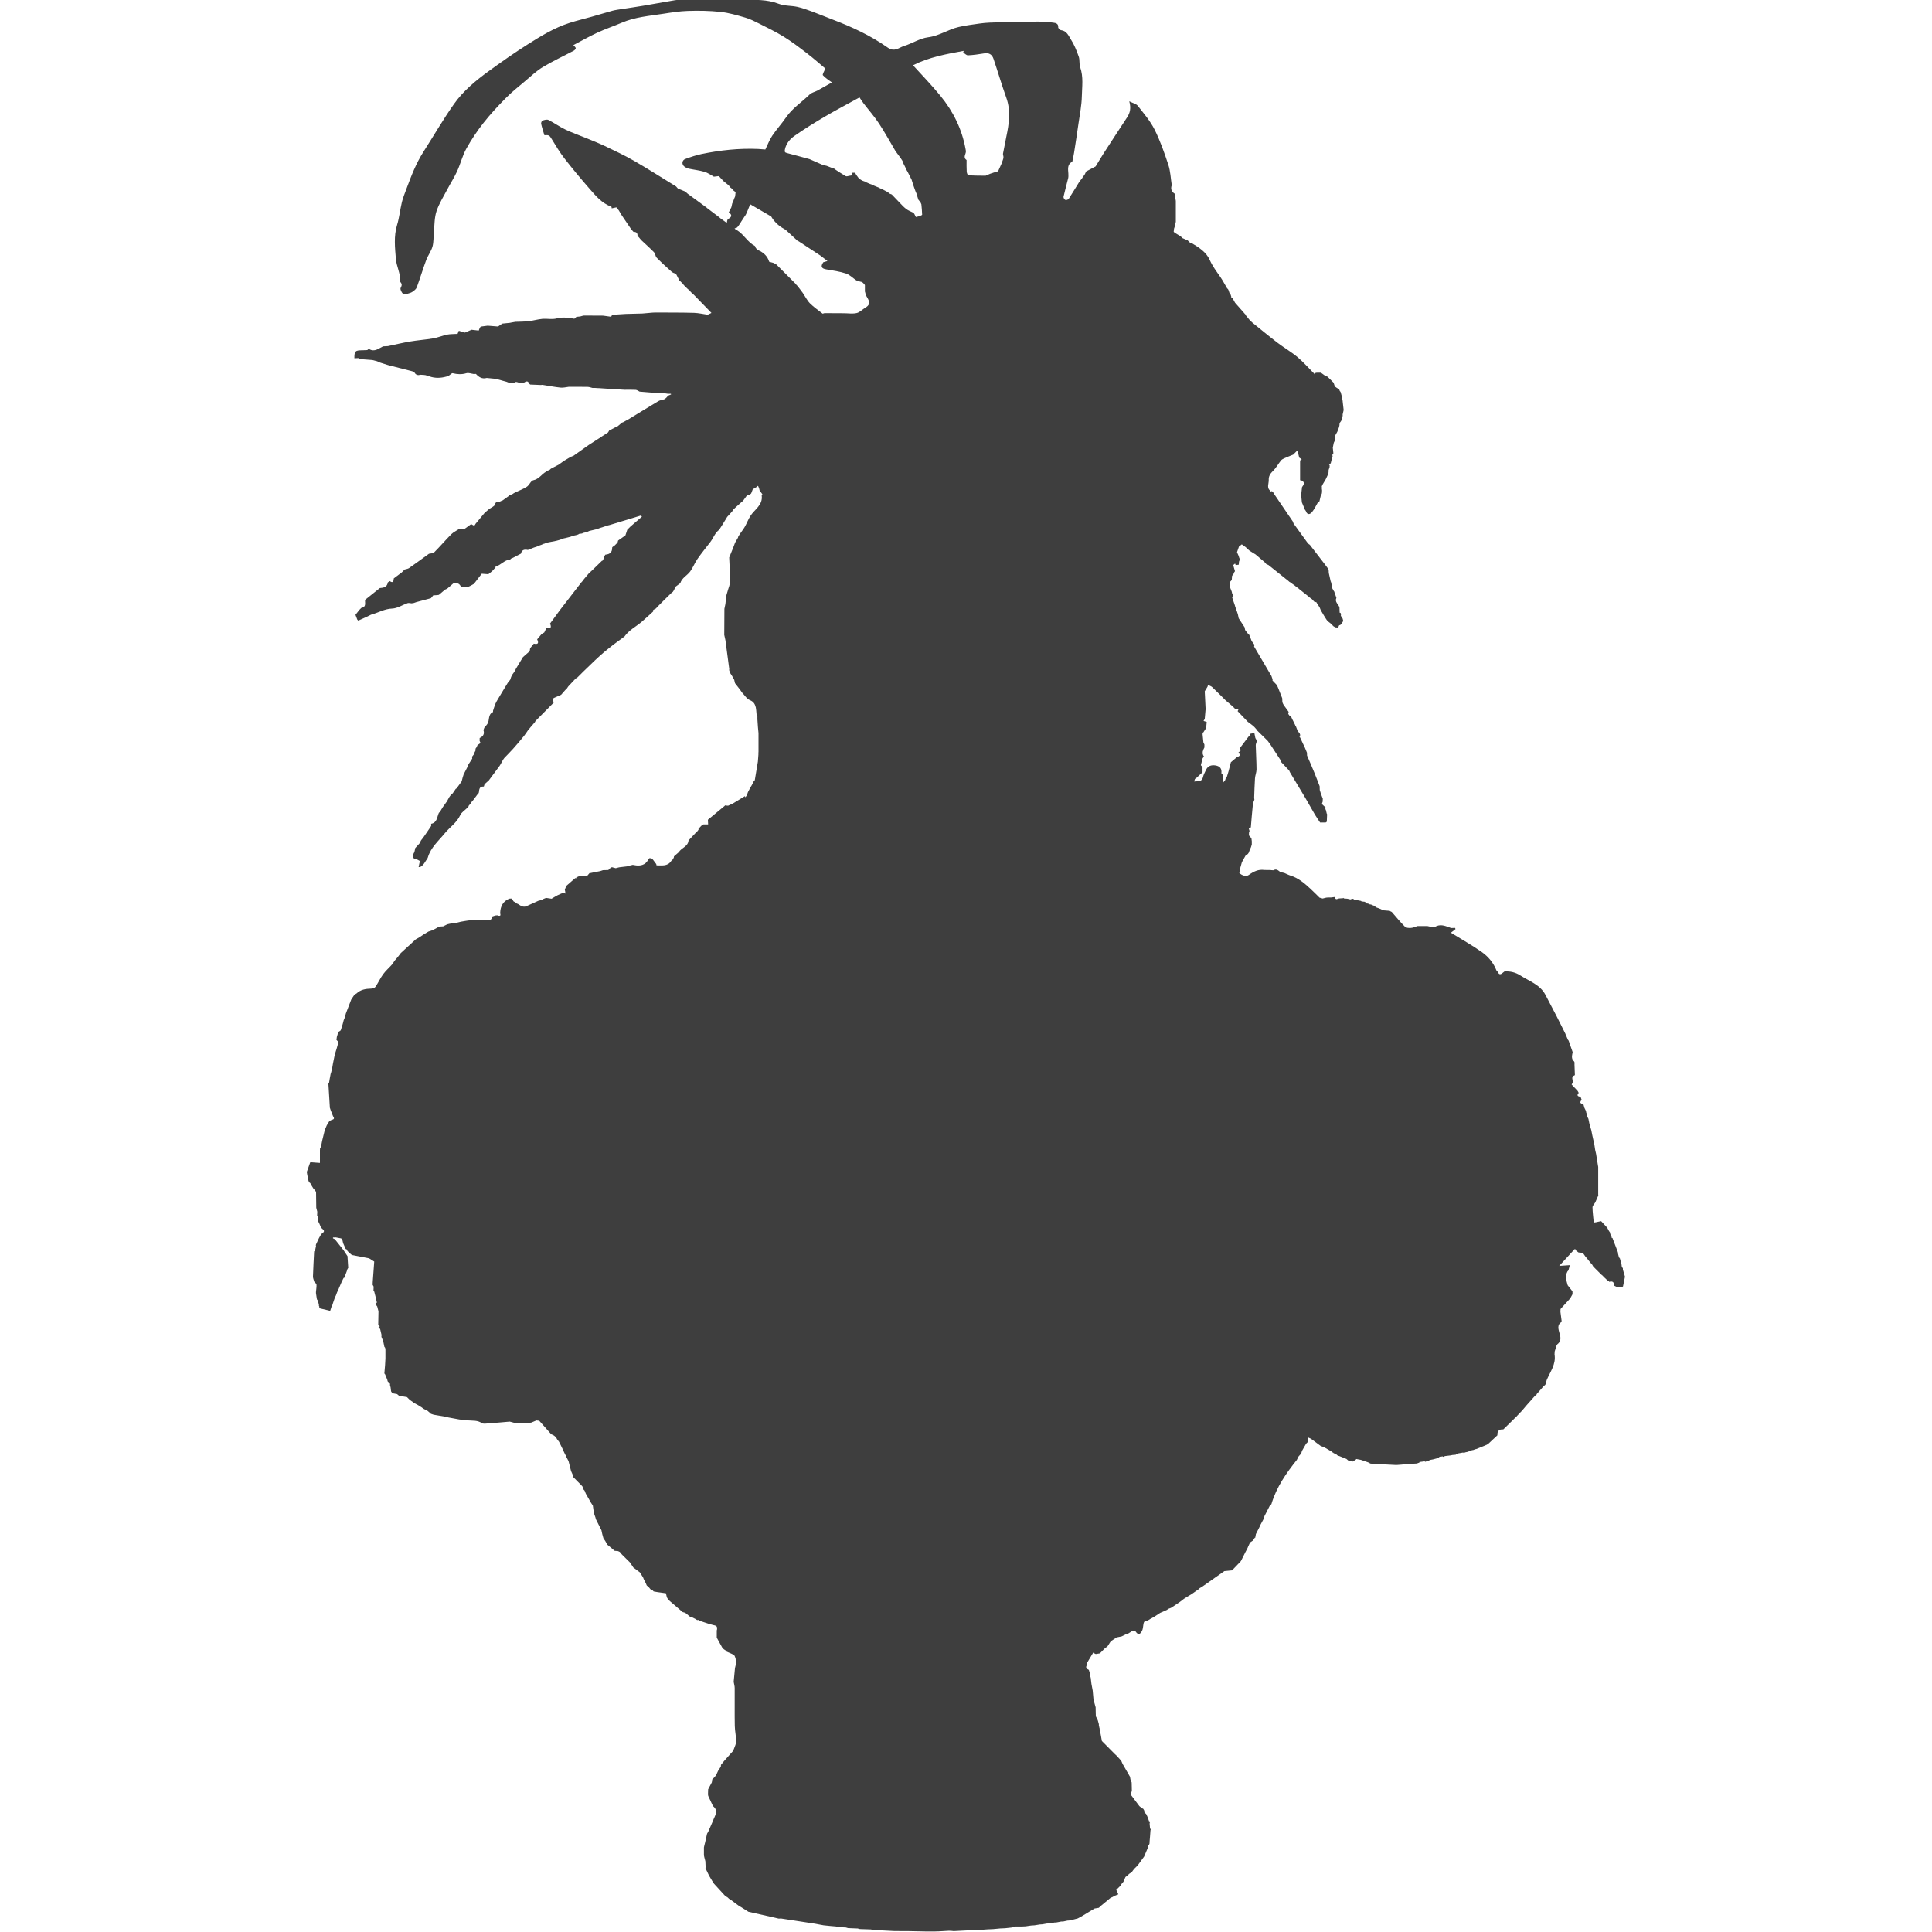 <?xml version="1.0" encoding="UTF-8"?>
<svg id="Layer_1" data-name="Layer 1" xmlns="http://www.w3.org/2000/svg" viewBox="0 0 400 400">
  <defs>
    <style>
      .cls-1 {
        fill: #3e3e3e;
      }
    </style>
  </defs>
  <path class="cls-1" d="m147.81,36.58c-.65-.35-1.27-.81-1.96-1.01-1.05-.31-2.16-.42-3.23-.65-.32-.07-.65-.22-.91-.42-.61-.44-.54-1.32.16-1.58,1.1-.41,2.23-.79,3.37-1.03,3.87-.8,7.78-1.22,11.74-1.05.46.02.92.07,1.48.11.44-.9.82-1.94,1.41-2.83.88-1.32,1.96-2.49,2.86-3.8,1.32-1.93,3.28-3.17,4.91-4.77.4-.39,1.04-.51,1.56-.78,1.07-.58,2.12-1.19,3.04-1.71-.7-.53-1.39-.92-1.87-1.49-.14-.16.28-.81.5-1.39-1.12-.94-2.43-2.1-3.81-3.16-1.56-1.2-3.12-2.39-4.79-3.42-1.63-1.01-3.37-1.84-5.08-2.71-.94-.47-1.89-.96-2.9-1.25-1.69-.49-3.4-1-5.14-1.18-2.22-.24-4.48-.27-6.72-.2-1.71.05-3.43.33-5.13.59-2.89.45-5.83.67-8.57,1.85-1.68.72-3.42,1.3-5.08,2.07-1.68.78-3.3,1.71-4.94,2.57.2.24.47.42.49.62.02.16-.22.43-.41.53-2.13,1.13-4.34,2.15-6.4,3.39-1.33.8-2.47,1.9-3.67,2.91-1.36,1.14-2.75,2.25-3.99,3.5-1.62,1.64-3.2,3.33-4.62,5.14-1.32,1.68-2.53,3.48-3.57,5.36-.81,1.46-1.2,3.14-1.9,4.67-.58,1.27-1.35,2.45-2,3.69-.79,1.51-1.74,2.98-2.27,4.59-.44,1.34-.4,2.84-.54,4.27-.1,1.01-.02,2.06-.28,3.02-.27.98-.94,1.83-1.3,2.79-.7,1.87-1.27,3.79-1.96,5.67-.13.35-.5.65-.83.88-.31.22-.71.35-1.08.44-.32.07-.82.16-.97,0-.28-.31-.6-.92-.46-1.19.25-.49.33-.82-.05-1.22-.04-.04-.02-.13-.02-.2.03-1.62-.8-3.1-.92-4.62-.18-2.3-.46-4.67.25-7,.47-1.54.62-3.17,1-4.74.23-.96.63-1.88.97-2.82.97-2.62,1.97-5.22,3.49-7.59,2.12-3.31,4.08-6.73,6.35-9.93,1.91-2.7,4.49-4.83,7.16-6.77,2.64-1.92,5.32-3.8,8.07-5.54,2.75-1.74,5.54-3.45,8.67-4.45,1.52-.49,3.09-.85,4.63-1.29,1.42-.4,2.83-.84,4.26-1.23.61-.16,1.25-.24,1.88-.34,1.49-.23,2.98-.44,4.46-.69,2.18-.37,4.36-.76,6.54-1.14.33-.06.67-.08,1.01-.08,4.36,0,8.71,0,13.07,0,2.52,0,5.02-.13,7.47.82,1.19.46,2.58.35,3.85.63,1.09.24,2.15.64,3.21,1.03,1.37.51,2.72,1.08,4.09,1.6,4,1.52,7.88,3.32,11.37,5.78,1.45,1.02,2.32.03,3.38-.3,1.7-.52,3.29-1.59,5-1.81,2.31-.29,4.16-1.63,6.34-2.13.75-.17,1.5-.32,2.26-.42,1.38-.19,2.76-.44,4.15-.49,3.29-.13,6.58-.18,9.87-.21,1.11-.01,2.23.08,3.33.22.47.06,1.06.18,1,.96-.01.19.37.58.61.6,1.17.14,1.54,1.17,2.02,1.92.7,1.08,1.18,2.32,1.62,3.55.24.68.06,1.51.3,2.2.7,2,.38,4.04.34,6.05-.04,1.85-.42,3.69-.68,5.53-.29,2.04-.6,4.07-.92,6.1-.1.63-.24,1.25-.37,1.87-1.07.55-.89,1.51-.82,2.44,0,.32.04.65-.03.95-.31,1.29-.68,2.57-.97,3.87-.04.2.18.58.37.66.18.08.59-.06.71-.23.74-1.13,1.42-2.3,2.14-3.44.18-.28.41-.53.62-.8.07-.12.14-.25.21-.37.07-.08.14-.16.22-.24.05-.09.11-.18.16-.27.08-.18.16-.36.25-.54.66-.35,1.31-.7,1.97-1.05.55-.9,1.08-1.8,1.64-2.68,1.61-2.5,3.24-4.98,4.87-7.47.61-.93.86-1.9.45-3.33.74.38,1.43.51,1.76.93,1.24,1.57,2.58,3.13,3.47,4.9,1.17,2.33,2.04,4.83,2.86,7.31.44,1.34.49,2.82.71,4.23-.3.81-.02,1.4.7,1.82-.01.18-.02.37-.03.55.05.23.09.47.14.7.01.07.02.14.03.2,0,1.22,0,2.45,0,3.67,0,.21,0,.42,0,.64-.03.12-.06.24-.08.35-.03.15-.05.31-.08.46-.07.2-.14.41-.21.61-.02.21-.05.42-.07.64l-.03.03.04-.02c.06.06.12.12.18.18,0,0-.02.03-.02.03,0,0,.02-.03.02-.03.42.26.85.51,1.27.77.11.12.23.23.34.35.36.16.73.31,1.09.47.08.08.16.16.24.24.12.12.24.23.36.35l.21-.03c1.51.89,3.05,1.88,3.76,3.49.58,1.31,1.4,2.38,2.19,3.52.52.76.95,1.58,1.42,2.38-.02,0-.05,0-.07,0,.02,0,.04,0,.06-.01.06.05.12.1.18.15.06.12.12.25.18.37.02.09.04.18.06.27l-.08.05s.05-.02.08-.03c.09.11.17.21.26.32.06.21.13.41.19.62,0,.07-.02.13-.02.2.1.03.19.06.29.09.05.1.1.19.15.29.12.21.23.43.35.64.66.75,1.33,1.51,1.99,2.26l-.02.05.05-.02c.06.06.12.13.17.19.03.06.05.13.08.19.17.2.34.4.51.61.03.04.06.08.08.12.26.26.5.54.78.77,1.71,1.38,3.41,2.79,5.15,4.12,1.35,1.03,2.85,1.89,4.15,2.98,1.24,1.04,2.3,2.27,3.45,3.42.01.05.03.09.04.14.02-.05.03-.1.05-.14,0,0,.03-.03.03-.03.08-.05.15-.1.23-.15.13,0,.25-.01.38-.02.22,0,.44,0,.66,0,.27.2.54.39.81.59.19.08.38.16.57.25.42.41.83.83,1.25,1.24.08.26.16.52.25.78.3.21.61.42.91.63.04.09.07.19.11.28.03.07.07.11.13.14v.06s.05.03.05.03c.06.23.13.47.19.7.08.4.16.8.24,1.2h-.01c.07.61.14,1.23.21,1.84v-.02c-.07.31-.14.62-.21.93,0,.09,0,.19.01.28-.1.34-.2.69-.3,1.03-.11.16-.23.32-.34.48-.01.17-.03.34-.04.51-.04.16-.09.32-.13.48-.1.27-.21.54-.31.81-.16.28-.31.56-.47.84,0,.07.02.12.07.17-.05.04-.1.09-.13.14h-.09s.09-.02.09-.02c0,.14,0,.29,0,.43l-.09-.02h.09c0,.1,0,.21,0,.32-.06.13-.13.27-.19.4-.07.34-.14.68-.21,1.02.04.39.08.78.12,1.16-.05.09-.1.19-.15.28-.06.03-.11.06-.17.09l.15.12c0,.07,0,.13.01.2l-.07.06s.01.08.01.08c-.05.16-.09.32-.14.49-.06.26-.13.52-.19.78-.13.05-.27.1-.4.14.06.09.12.18.18.26,0,.14-.01.27-.02.41-.07.2-.14.4-.21.6l.03.09c-.02.23-.05.47-.07.7-.04.06-.08.13-.12.19-.14.29-.28.58-.41.88-.2.34-.4.68-.61,1.02l-.2.42c-.03.06-.03.12,0,.19,0,.14,0,.28,0,.42.01.07.02.13.04.2,0,.13,0,.27-.01.4,0,.07-.01.15-.02.22-.02.06-.04.13-.05.2h0c-.05.07-.11.14-.16.21-.1.44-.21.88-.31,1.32-.09.04-.18.08-.27.12-.4.69-.74,1.43-1.23,2.05-.45.56-1.02.7-1.32-.21-.05-.07-.1-.14-.16-.21-.22-.52-.44-1.03-.65-1.55-.05-.51-.1-1.02-.15-1.54.06-.54.12-1.07.18-1.61.4-.54.68-1.06-.2-1.43-.07,0-.13,0-.2,0h0c0-1.36,0-2.72,0-4.08.11-.09.23-.17.34-.26-.17-.12-.35-.24-.52-.35-.07-.27-.13-.54-.2-.82-.03-.06-.04-.12-.03-.19-.07-.14-.14-.28-.21-.42-.27.27-.53.54-.8.81-.64.26-1.28.51-1.91.79-.24.11-.49.25-.64.44-.57.72-1.01,1.55-1.66,2.17-.56.54-.9,1.11-.86,1.83.04.78-.52,1.67.39,2.31-.03.04-.07.09-.1.13.09-.03.19-.05.28-.08,0,0,.06-.02.06-.02h.04c.09.1.19.19.28.29.05.1.11.2.16.29,1.3,1.91,2.59,3.82,3.89,5.72.04.13.08.26.13.38,1,1.38,2,2.75,2.99,4.13.09.07.17.14.26.22.06,0,.11.04.13.1v-.02c1.08,1.41,2.17,2.81,3.25,4.22l-.04.05.07-.02c.18.25.35.5.53.74.03.07.06.13.08.2,0,.21.02.41.03.62.13.6.27,1.19.4,1.79l.05.05c.05.2.09.4.14.6,0,.1.01.21.02.31-.02,0-.05.02-.07.03.02-.01.05-.03.07-.04.02.11.03.22.05.33.12.22.25.44.37.66.05.07.09.13.14.2l-.02.07.06.06c0,.09,0,.19,0,.28-.03.03-.06.05-.08.08.03,0,.06-.01.09-.02.04.06.08.1.14.14.02.06.05.13.07.19.05.15.1.29.15.44-.41.86.44,1.31.63,1.97.01.37.03.73.04,1.1.06.01.12.02.18.03.04.12.08.23.12.35-.05.04-.07.1-.07.16.06.14.11.28.17.42.06.06.12.12.17.19,0,0,.03.01.03.01.05.18.1.37.15.55-.14.22-.28.43-.42.65l-.03-.02.02.03c-.06.05-.12.11-.18.16-.08.03-.17.06-.25.09-.07.15-.14.3-.21.46-.11,0-.23-.02-.34-.03-.07,0-.14,0-.21-.01-.14-.08-.27-.15-.41-.23h0c-.2-.2-.4-.4-.6-.6-.27-.23-.6-.42-.79-.7-.45-.65-.83-1.35-1.24-2.03l-.23-.57c-.22-.34-.44-.69-.66-1.03l-.03-.09-.08.02-.36-.1c-.15-.17-.31-.34-.46-.51l-.46-.33c-.12-.11-.25-.21-.37-.32-.62-.49-1.23-.98-1.85-1.47-.08-.07-.15-.15-.23-.22v.02c-.12-.08-.24-.17-.37-.25-.07-.06-.14-.13-.21-.19-.08-.06-.16-.12-.24-.18h0c-.12-.08-.24-.16-.36-.25-.07-.06-.14-.13-.22-.19-.13-.07-.25-.15-.38-.22-.08-.07-.15-.14-.23-.21-.07-.06-.14-.12-.21-.18h0c-.08-.06-.16-.11-.24-.17h0c-.09-.07-.17-.14-.26-.21-1.13-.9-2.26-1.8-3.39-2.71-.14-.06-.28-.12-.42-.17h0c-.13-.14-.25-.28-.38-.43-.62-.53-1.24-1.05-1.86-1.58-.14-.08-.28-.17-.41-.25-.28-.18-.56-.35-.84-.53-.12-.1-.23-.21-.35-.31l-.02-.02c-.06-.06-.13-.12-.19-.18h-.01c-.07-.08-.13-.14-.2-.2-.28-.2-.55-.4-.83-.6-.18.14-.36.29-.55.43l-.04.04c-.13.39-.27.77-.4,1.16.12.28.25.56.37.84,0,.06.02.13.04.19.06.15.12.3.18.45l-.05.04.03.04c-.05.13-.11.27-.16.4-.02.21-.03.41-.05.62-.21.03-.42.06-.63.09-.04-.11-.09-.22-.13-.33l-.39.32c.12.41.24.83.36,1.24-.02.06-.05.12-.07.17-.06.03-.1.08-.11.15-.03.08-.06.17-.09.25-.06.03-.1.07-.11.13-.07.1-.14.21-.22.31v.02c-.02.24-.04.49-.05.73-.04.08-.09.15-.13.23-.07.07-.14.15-.21.22-.02.21-.04.41-.06.62.02.07.04.13.07.2,0,.14,0,.28,0,.42.11.27.22.54.32.81.03.14.06.28.09.42l.15.25-.03.06.06.05c-.06.15-.12.3-.18.44.19.55.38,1.11.57,1.66,0,.06.02.12.04.18.12.34.25.69.37,1.03.07.2.13.4.2.61h0c.06.28.11.55.17.82.41.62.81,1.24,1.22,1.86.04.19.07.37.11.56.16.21.32.42.47.63.1.1.2.2.3.3.05.05.09.1.14.15l-.02.07.06.04c.13.36.26.73.39,1.09.21.27.41.54.62.81-.03.12-.14.29-.09.36,1.18,2.02,2.37,4.03,3.56,6.05,0,0-.04.01-.04.01h.05c.04.1.07.21.11.32.05.13.09.27.14.4-.01.07-.02.15-.03.22.28.29.56.58.84.88,0,.06.04.1.1.12.09.21.18.42.27.63.27.68.54,1.37.81,2.05,0,.27.02.55.03.82.06.13.11.27.17.4.09.14.18.27.27.41.29.4.58.79.86,1.19-.03.15-.06.31-.09.46.07.06.13.12.2.18l-.02.07c.15.11.3.22.44.33h0c.06.14.12.28.19.42h0c.07.14.14.27.21.41.07.14.13.27.2.41l.2.41s.05.07.04.12l.17.29s.06.06.04.11l.26.68c.16.22.32.44.49.66-.03.06-.02.11.05.14,0,.14-.01.28-.02.42-.05.04-.1.08-.15.12.05.02.11.05.16.07.23.49.45.97.68,1.46.07.13.13.26.2.39.18.43.36.87.54,1.3,0,.2.02.39.02.59.51,1.19,1.04,2.38,1.53,3.59.38.92.72,1.85,1.08,2.77,0,.26.01.51.02.77l.25.81c.13.33.26.66.38,1,0,.21-.02.42-.03.63-.05.14-.1.28-.15.42.05.07.1.14.15.21.21.2.43.39.64.59-.02.08-.05.15-.07.23-.02.03-.05.07-.05.08.04.04.08.07.13.11,0,0,0,0,0,0,.07.28.13.56.2.83.05.04.08.1.07.17-.02.5-.04,1-.06,1.5-.08.05-.15.11-.23.16-.39,0-.77,0-1.16,0-.36-.55-.74-1.09-1.08-1.65-.68-1.16-1.33-2.34-2.01-3.5-1.04-1.76-2.1-3.5-3.15-5.25-.05-.12-.11-.24-.16-.36-.56-.59-1.13-1.18-1.68-1.78-.05-.05,0-.19-.03-.26-.78-1.2-1.56-2.4-2.35-3.6-.08-.1-.17-.2-.25-.31h.02c-.07-.07-.13-.16-.2-.24-.69-.68-1.38-1.36-2.07-2.03-.06-.09-.12-.18-.18-.26-.14-.16-.27-.31-.41-.47-.09-.09-.18-.18-.27-.27-.28-.21-.55-.42-.83-.64-.1-.07-.2-.14-.3-.21-.71-.74-1.41-1.48-2.12-2.22.06-.12.11-.25.17-.37-.22-.03-.45-.05-.67-.08-.16-.17-.32-.33-.48-.5-.12-.1-.24-.21-.36-.31-.34-.29-.67-.57-1.01-.86v.02c-.96-.96-1.93-1.94-2.93-2.89-.21-.2-.54-.28-.81-.42l-.06-.03s.01.07.01.07c-.03.1-.07.21-.1.31-.19.31-.38.62-.57.94.06,1.23.12,2.45.18,3.68-.06.68-.12,1.36-.18,2.04-.09.15-.18.3-.25.42.26.08.46.15.66.21-.03.27-.05.54-.08.8-.06.22-.11.44-.17.66-.15.23-.3.47-.45.7l-.15.06c0,.14,0,.27,0,.41.05.53.11,1.06.16,1.59.07.15.14.3.21.45h0c0,.2,0,.41,0,.61-.07.14-.14.27-.2.41-.05.17-.11.34-.16.51.04.03.04.07,0,.1,0,.07-.01.13-.02.2,0,0,0,0,0,0,.04.14.09.28.13.41.05.08.1.16.15.23-.09.13-.18.27-.27.4-.12.47-.25.95-.37,1.42.12.13.23.26.35.4,0,.07,0,.13,0,.2,0,.29,0,.57,0,.86-.49.45-.97.9-1.46,1.35l-.08-.03-.03.08c-.06.17-.11.34-.17.51.19-.01.38-.03.57-.04.1-.02.21-.04.31-.06.54,0,.82-.25.95-.8.12-.51.39-.99.62-1.48.4-.87,1.12-1.08,1.99-.94.91.15,1.33.67,1.2,1.6.12.14.24.29.37.43,0,.13,0,.26,0,.38v1.14c.25-.32.34-.42.42-.52.04-.15.09-.29.13-.44l.2-.17c.12-.41.26-.81.37-1.22.17-.62.32-1.24.48-1.86.08-.07.15-.13.23-.2.34-.29.68-.57,1.02-.86.51-.18.89-.4.3-.93.16-.15.32-.29.47-.44-.04-.19-.07-.37-.11-.56.6-.8,1.2-1.59,1.8-2.39.06-.02.12-.04.17-.07.01-.14.03-.28.04-.43.3-.06.59-.12.89-.18v.08s.07,0,.07,0c.06.31.12.62.18.93.04.07.07.15.11.22.04.07.09.13.13.2.01.12.03.24.04.36-.07.26-.2.51-.19.77.04,1.66.15,3.31.16,4.97,0,.62-.28,1.24-.32,1.86-.09,1.35-.12,2.71-.17,4.07.02.11.03.23.05.34-.11.33-.29.66-.32,1.01-.16,1.58-.29,3.17-.42,4.75-.77.04-.18.55-.29.82-.06.02-.08.07-.08.13,0,.23-.02.45-.03.68h0c.14.17.29.34.43.5.01.07.05.12.1.16.02.19.05.38.07.56,0,.22,0,.44,0,.67-.06.19-.11.38-.17.57-.09.21-.18.42-.28.62-.05.16-.11.31-.16.47-.08.12-.16.23-.23.35-.06,0-.12,0-.17,0l-.18.16s-.06.06-.07.09l-.33.58c-.15.28-.3.55-.46.83-.11.4-.23.81-.34,1.21-.01.13-.03.25-.04.38-.05.2-.1.41-.16.62.53.57,1.44.81,1.97.43.98-.7,1.99-1.22,3.24-1.03.41,0,.82,0,1.24.01.07.01.15.02.22.03.13,0,.26.02.39.02.62-.38,1.02.05,1.45.38.27.06.54.12.8.17.43.18.85.41,1.3.55,1.65.51,2.91,1.61,4.14,2.75.64.59,1.25,1.21,1.87,1.82.21.06.42.12.64.18.24-.06.49-.12.73-.18.1,0,.19-.02.29-.03.25,0,.5,0,.76-.01,0,0-.01,0-.02,0,.26-.03.52-.07.78-.1.11.8.61.28.96.3.21-.01.41-.03.62-.04.07,0,.13-.01.18-.07.03.05.08.09.13.12,0,0-.01,0-.02,0,.24.02.47.03.71.05.21.05.42.1.63.15.08-.03.16-.06.23-.09l.32-.05c.07.05.14.1.21.15,0,.04.01.09.02.13.05-.03.11-.05.16-.08l.77.15c.17.03.33.06.5.1.02.05.06.09.11.1.23.03.46.05.68.08.12.11.24.23.36.34,0,0-.01,0-.02,0,.11,0,.21.01.32.02.07.05.13.1.2.15.09.01.18.02.27.03.11.03.22.06.33.08.06.04.12.07.18.11.06.02.12.04.19.06.09.06.18.12.28.18.07.06.13.12.2.18l.64.22c.19.09.38.17.57.26.03.06.07.1.13.12l1.5.12c.02.05.06.08.12.09.1.05.2.09.29.14.9,1.03,1.77,2.1,2.73,3.06.25.25.83.28,1.24.25.46-.03.91-.25,1.36-.39.68,0,1.36,0,2.04,0,.52.08,1.19.39,1.55.18,1.05-.62,1.97-.28,2.94.07.14.05.28.11.42.16.28,0,.56-.01.84-.02.02.08.05.17.07.25-.34.26-.67.52-.95.74,2.27,1.4,4.41,2.6,6.41,4.01,1.34.94,2.41,2.23,3.03,3.81.07.07.14.15.22.22h0c.48,1.09.95.28,1.43-.02,1.2-.09,2.31.19,3.32.84,1.83,1.18,4.03,1.87,5.15,3.97.79,1.49,1.56,3,2.35,4.5h0c.41.82.82,1.64,1.23,2.45h0c.2.41.4.81.6,1.21l-.03.04.05.02c.15.36.3.72.45,1.08.06.07.12.15.17.22.28.79.55,1.58.83,2.37-.11.67-.37,1.35.3,1.93.13.11.07.44.08.67.03.7.06,1.4.08,2.1,0,0-.02.08-.02.08-.82.29-.44.88-.35,1.4-.05.08-.09.16-.14.24-.05.1-.11.19-.16.29.41.43.81.86,1.22,1.29.05.08.1.17.15.25.03.06.06.13.09.19-.49.57-.15.74.4.81h-.01c.05.14.1.29.15.43.02.06.05.13.07.19-.39.47-.4.8.33.84.05.04.07.1.06.16.06.22.12.44.18.65.11.22.22.43.32.65.02.12.04.25.07.37.04.04.06.1.05.16.06.22.12.44.18.66,0,0,0,0,0,0,.06.13.12.27.18.4.05.04.06.08.05.14.06.29.12.59.18.88h0c.14.48.27.95.41,1.43,0,0,0,0,0,0,.07.34.13.68.2,1.02,0,0,0,0,0,0,.12.54.24,1.08.36,1.62.02.07.03.14.05.2.06.41.13.82.19,1.24h0c.06.28.13.55.19.82v.02c.14.81.26,1.61.39,2.42.01.07.02.14.04.22,0,1.9,0,3.81,0,5.71,0,.07,0,.13.02.2-.21.48-.42.95-.63,1.43h0c-.2.35-.57.69-.57,1.02.01,1.06.17,2.12.26,3.17.56-.11,1.05-.2,1.53-.3.45.49.9.97,1.35,1.46-.01.02-.04.06-.04.07.03.04.06.08.1.11l.02.03c.06.12.13.25.19.37.07.1.14.2.21.29l-.03.02.05.02c0,.07.01.15.02.22.05.16.11.31.16.47.05.08.1.15.15.23-.02.02-.05.06-.04.07.03.04.07.08.1.12h.1c.04.11.08.21.12.32.33.87.66,1.74,1,2.61l-.03.04.06.03c0,.08,0,.15,0,.23.07.28.14.56.21.85.06,0,.12.03.16.07l-.03.05.05.04.02.06c.06.24.12.48.19.72.04.11.07.22.11.33.02.19.05.38.07.57.08.13.15.25.23.38v.25c.13.47.28.95.42,1.42,0,.07-.02.14-.02.21-.13.62-.26,1.24-.38,1.86h0c-.07.03-.15.07-.22.11-.12.03-.24.05-.36.08-.17,0-.35,0-.52,0-.26-.13-.52-.26-.78-.38.06-.7-.25-.95-.92-.79l-.09.02s0-.08,0-.12c-.11-.06-.23-.13-.34-.19-.23-.21-.45-.43-.68-.64-.12-.13-.24-.25-.36-.38l-.05-.03c-.06-.05-.12-.11-.19-.16-.55-.55-1.1-1.1-1.65-1.65-.07-.13-.15-.26-.22-.39-.06-.07-.12-.13-.19-.2-.06-.07-.11-.15-.17-.22l-.02-.02c-.1-.12-.2-.24-.3-.36-.04-.06-.09-.12-.13-.18l-.56-.67-.03-.03c-.08-.12-.16-.23-.25-.35h.01c-.06-.07-.12-.14-.17-.22l-.09.02c-.04-.07-.09-.15-.13-.22-.26-.02-.53-.04-.79-.07-.16-.12-.31-.23-.47-.35-.05-.1-.11-.21-.16-.31-.08,0-.15,0-.23,0l-.06.03.02.06c-.06.06-.12.12-.18.19h0c-.07.07-.13.13-.2.2h0c-.89.96-1.79,1.94-2.72,2.96.87-.06,1.53-.1,2.19-.15l-.28,1.06h0c-.07.08-.15.17-.22.26-.06.13-.11.26-.17.39-.01.14-.03.29-.04.43,0,.26,0,.53,0,.79.02.14.03.28.05.42.07.27.15.54.22.81.33.42.66.84.99,1.26,0,.2,0,.39.01.59-.07.13-.14.27-.22.4-.07.13-.14.25-.21.38v.03c-.07.07-.13.14-.19.22l-1.86,2.04c0,.2-.02.4-.02.6.09.68.18,1.36.27,2.05-1.08.65-.65,1.57-.44,2.46.24.78.32,1.54-.41,2.14l-.07.03v.07c-.04.06-.09.11-.14.17h0c-.13.42-.27.85-.4,1.27-.01.2-.02.4-.03.6.34,2.05-.91,3.61-1.63,5.33-.06.26-.12.52-.18.78l-.02.03c-.05.08-.11.15-.16.23h0c-.08.05-.15.11-.23.16-.3.35-.6.7-.9,1.04-.19.21-.38.43-.57.64,0,.07-.03.12-.08.16-.1.07-.2.15-.29.22-.61.68-1.22,1.37-1.82,2.05-.28.33-.56.66-.84,1-.33.35-.67.7-1,1.05-.07.08-.13.16-.2.23,0,0,.01-.01.01-.01-.08.07-.16.13-.23.2-.06.06-.13.13-.19.19-.14.14-.28.28-.42.42l-1.86,1.82c-.87-.07-1.28.33-1.22,1.21-.62.58-1.24,1.15-1.85,1.73-.08.05-.16.1-.23.15-.06.04-.12.08-.18.12-.07-.03-.12-.01-.16.06-.64.26-1.29.52-1.93.78-.08.02-.17.03-.25.05-.12.05-.24.1-.36.15-.1.02-.2.03-.3.05-.31.12-.62.24-.93.35-.12.02-.25.05-.37.07-.16.05-.31.11-.47.16,0-.04,0-.07-.01-.11-.24.04-.48.09-.72.13-.03.04-.07.05-.11,0-.23.07-.46.13-.7.2-.01.05-.03.09-.05.14-.23.02-.46.03-.69.05-.11.03-.23.05-.34.08-.39.05-.78.09-1.17.14-.16.06-.32.11-.48.17,0-.04-.01-.08-.04-.11-.23.04-.47.09-.7.13-.07.07-.13.14-.2.21-.36.1-.72.19-1.08.29-.25.05-.5.09-.76.14,0,.06-.03.11-.07.15-.09.01-.19.03-.28.04-.19.06-.38.12-.57.18,0-.04,0-.08-.02-.11-.37.05-.74.1-1.11.14,0,.05-.02.1-.05.14-.08.02-.16.05-.24.07-.07,0-.12.04-.15.1-.58.03-1.17.06-1.75.09,0,0-.05.01-.05.01-.17,0-.35.02-.52.03-.3.03-.6.07-.9.1-.35.03-.69.06-1.04.08-.06-.03-.13-.03-.19,0-1.51-.08-3.03-.15-4.54-.23-.23-.02-.47-.04-.7-.06-.11-.05-.21-.1-.32-.15-.05-.03-.09-.06-.14-.09-.52-.18-1.04-.36-1.56-.54h-.02c-.3-.06-.6-.11-.9-.17-.06.06-.11.12-.17.18-.22.12-.43.25-.65.37l-.4-.21c-.14,0-.28,0-.42,0-.14-.12-.28-.24-.42-.36-.5-.2-1-.4-1.5-.6-.09-.02-.19-.04-.28-.06-.07-.06-.14-.13-.2-.19h.02c-.25-.13-.5-.25-.74-.38l-.04-.07h-.07c-.06-.05-.13-.11-.19-.17h.02c-.46-.27-.93-.54-1.39-.81l-.02-.05-.04.02c-.06-.04-.12-.09-.18-.13-.22-.07-.44-.13-.66-.2-.69-.51-1.38-1.02-2.07-1.53l-.62-.28c0,.12.02.24.03.36-.02.2-.05.4-.07.6-.11.11-.23.23-.34.34-.29.5-.58,1.01-.87,1.51-.05.18-.1.36-.15.54-.09.09-.18.18-.26.27-.12.13-.23.27-.35.4-.07.15-.13.3-.2.45-.06.03-.07.07-.04.12-2.25,2.8-4.29,5.72-5.32,9.23-.12.13-.25.26-.37.39-.35.69-.71,1.38-1.06,2.07-.05.19-.11.37-.16.56-.27.5-.54,1-.81,1.51l-.05.05.03.06c-.26.52-.53,1.03-.79,1.55-.05.25-.09.51-.14.76h-.09c-.05.08-.11.16-.16.24h.01c-.08.11-.16.24-.25.36h-.01c-.13.09-.25.17-.38.25,0,0,.01-.01.01-.01-.08.07-.15.14-.23.2-.14.31-.28.61-.42.92v.02c-.07.15-.14.29-.21.44,0,0,0-.02,0-.02-.06.12-.12.24-.18.36l-.04.02h.03c-.06.12-.12.22-.18.32-.03.01-.06.03-.1.04.02.03.03.05.05.08-.26.52-.52,1.03-.78,1.55-.08.11-.16.21-.24.32-.06.06-.13.13-.19.19,0,0-.03-.02-.03-.02h.03c-.48.51-.96,1-1.43,1.49-.53.05-1.07.11-1.6.16-1.57,1.11-3.14,2.21-4.72,3.32-.06.03-.12.06-.19.09-.05.05-.1.08-.17.09-.08.08-.16.16-.24.24-.48.34-.96.67-1.44,1.01-.34.2-.68.4-1.02.61,0,0,0,0,0,0-.2.13-.41.26-.61.39-.27.21-.55.42-.82.63-.41.27-.81.55-1.22.82-.21.14-.41.27-.62.41-.2.07-.4.15-.6.22-.07.06-.14.13-.21.19-.48.21-.95.42-1.43.63-.41.27-.82.53-1.23.8-.27.15-.53.3-.8.45,0,0,.01-.02.01-.02-.08.06-.16.11-.24.17-.14.07-.27.14-.41.21-.66-.05-.75.4-.82.9-.06.42-.09.89-.29,1.25-.48.85-.83.81-1.38-.01-.07-.1-.37-.05-.56-.06,0,0,.01-.01.01-.01-.08.06-.15.11-.23.17-.22.14-.43.27-.65.41-.12.04-.24.07-.36.11-.05.05-.1.08-.17.07-.15.08-.3.16-.45.23-.14.07-.28.13-.42.2-.34.07-.67.13-1.01.2,0,0-.01,0-.01,0-.41.27-.81.54-1.22.81-.22.34-.44.69-.66,1.03-.19.14-.37.28-.56.42-.34.35-.68.7-1.03,1.05-.28.05-.57.09-.85.14-.14-.06-.28-.12-.42-.19-.04-.04-.08-.08-.13-.12-.02.04-.03.09-.05.13-.2.34-.41.67-.61,1.01-.2.34-.4.68-.61,1.02v.41c-.37.53-.09.81.38,1.02l.19.61c0,.14.01.28.02.42.06.2.12.4.18.6.05.42.1.85.15,1.27.09.46.17.92.26,1.38.06.63.11,1.26.17,1.88.15.53.3,1.06.44,1.59,0,.23,0,.46.01.7,0,.39.02.77.03,1.16.13.27.27.54.4.81h0c.08.29.15.56.23.83-.01.06-.02.12-.01.18.04.21.09.42.13.62.04.05.05.11.03.17.08.42.17.84.25,1.27h0c.07.41.14.82.22,1.23.88.89,1.76,1.77,2.64,2.66.14.13.28.27.43.4.32.35.63.7.95,1.05l.25.6c.52.9,1.03,1.79,1.55,2.69.03.19.07.38.1.57.08.21.17.42.25.63.01.59.03,1.18.04,1.78-.04.09-.09.17-.13.26,0,.2,0,.39-.01.59.56.75,1.13,1.5,1.69,2.25.17.14.34.28.51.41l.31.17c.06.11.12.22.18.32l.03.29c.02.08.04.16.06.24l.04.08.08-.03c.06.04.12.08.18.12.08.17.17.35.25.52.13.34.25.68.38,1.02-.02.02-.04.04-.05.07,0,.02.02.05.03.07.02-.01.04-.03.05-.04.06.1.12.2.17.29-.04,0-.07,0-.1.03.03.3.06.61.08.91.05.15.11.3.16.45-.05.04-.07.1-.06.16-.03.41-.06.82-.09,1.23-.03.38-.07.77-.1,1.15,0,.08,0,.17,0,.25-.03.08-.05.17-.08.25l-.18.17c-.04.2-.09.39-.13.59l-.73,1.73c-.07.1-.14.19-.21.29-.34.47-.68.93-1.02,1.4h-.04s.03.04.03.04c-.07.07-.14.14-.21.22h0c-.21.2-.42.41-.63.62,0,0,.02-.02.02-.02-.12.16-.25.32-.37.48-.02.05-.04.1-.05.14-.2.14-.41.27-.61.41,0,0-.02-.03-.02-.03,0,0,.02.02.02.02-.14.14-.27.27-.41.41,0,0,.01-.01.01-.01-.12.09-.25.17-.37.26-.14.33-.29.66-.43.99-.07.08-.13.16-.2.24-.06.07-.13.15-.19.22h0c-.08.12-.15.24-.23.37-.29.28-.57.57-.86.85.15.31.29.62.43.92-.21.08-.5.19-.79.31h0c-.13.08-.26.16-.39.24h0c-.14.05-.28.11-.42.17-.57.47-1.14.95-1.71,1.42-.1.08-.21.17-.31.25,0,0,.01-.02.01-.02-.07.07-.14.15-.22.22,0,0,.01-.01.01-.01l-.22.21h0c-.3.05-.59.1-.89.15-.94.57-1.88,1.13-2.81,1.7-.22.12-.44.23-.66.35-.31.08-.62.16-.92.24-.29.06-.58.13-.87.19-.11,0-.23.01-.34.02-.3.06-.59.12-.89.19-.12,0-.24,0-.37,0-.35.07-.71.13-1.06.2-.12,0-.24,0-.36.01-.36.06-.72.13-1.07.19-.18,0-.36.01-.53.02-.3.05-.59.1-.89.16-.19.01-.38.03-.58.04-.35.06-.7.11-1.06.17-.25.02-.5.03-.75.05-.36.05-.73.11-1.09.16-.25.01-.5.03-.76.04-.45,0-.9,0-1.36,0-.23.07-.46.13-.69.2-.49.05-.99.11-1.48.16-.32.01-.64.03-.96.04l-1.49.14c-.39.02-.79.04-1.18.05-.69.05-1.39.1-2.08.15-.66.02-1.32.04-1.98.06-.97.05-1.95.1-2.92.15-.74-.12-1.46-.05-2.21,0-2.39.17-4.8.02-7.2,0-.95,0-1.89,0-2.84-.01-1.37-.07-2.74-.14-4.12-.21-.28-.04-.57-.09-.85-.13-.74-.02-1.47-.05-2.21-.07-.15-.04-.31-.08-.46-.12-.66-.03-1.33-.05-1.99-.08-.15-.04-.3-.08-.45-.13l-1.59-.08c-.15-.04-.31-.09-.46-.13-.85-.08-1.7-.13-2.55-.24-.59-.08-1.18-.24-1.77-.33-2.35-.37-4.7-.72-7.05-1.08-.16,0-.33.02-.49.02-.25-.06-.51-.12-.76-.18-1.84-.41-3.67-.83-5.51-1.24-.47-.3-.95-.6-1.42-.9-.2-.12-.4-.24-.6-.36-.48-.36-.96-.72-1.45-1.08-.18-.12-.37-.24-.55-.35-.09-.09-.18-.18-.26-.26-.18-.12-.37-.23-.55-.35-.76-.83-1.52-1.66-2.28-2.49-.13-.19-.26-.38-.38-.58-.22-.36-.43-.73-.65-1.09-.25-.52-.5-1.04-.75-1.56.01-.08.02-.16.03-.24-.02-.39-.03-.78-.05-1.17-.02-.07-.03-.15-.05-.22-.05-.2-.11-.4-.16-.6-.03-.14-.06-.28-.09-.42,0-.55,0-1.09,0-1.64.03-.14.06-.28.09-.42.05-.2.1-.4.15-.6.02-.07.04-.15.05-.22.12-.54.24-1.07.36-1.61.08-.14.16-.27.24-.41.33-.75.66-1.5.98-2.25.33-1.02,1.28-2.05,0-3.06-.33-.7-.65-1.41-.98-2.11-.02-.1-.03-.2-.05-.29.01-.36.02-.71.03-1.07.25-.48.51-.95.76-1.43.03-.14.05-.28.08-.42,0-.05-.02-.09-.03-.14.15-.15.29-.31.44-.46.12-.14.24-.27.36-.41.16-.34.32-.68.48-1.02.18-.27.36-.54.54-.81.01-.13.02-.25.03-.38h0c.22-.27.44-.54.66-.81.61-.68,1.21-1.36,1.82-2.04.06-.14.13-.28.19-.42.17-.53.48-1.06.47-1.58,0-1.07-.26-2.14-.28-3.21-.05-2.61,0-5.23-.02-7.84,0-.43-.14-.85-.21-1.28.09-.95.18-1.9.27-2.85.08-.33.15-.66.23-.99-.04-.35-.07-.7-.11-1.04-.12-.24-.17-.59-.37-.7-.51-.3-1.08-.5-1.63-.74,0-.05,0-.1,0-.15-.12-.08-.25-.16-.37-.24-.11-.09-.21-.18-.32-.26-.4-.73-.8-1.46-1.2-2.18,0-.48,0-.95,0-1.43.01-.08.02-.17.03-.25l.05-.04-.02-.06c.12-.85-.59-.72-1.04-.9l-.62-.17s0,0,0,0l-1.84-.61h0c-.13-.07-.26-.14-.4-.22-.07.01-.14.02-.22.04l-.41-.26c-.27-.13-.53-.25-.8-.38h-.21c-.35-.28-.69-.58-1.04-.87-.18-.05-.36-.1-.55-.15-.97-.83-1.94-1.66-2.91-2.5-.08-.12-.15-.23-.23-.35h0c-.04-.06-.08-.13-.12-.2-.07-.32-.15-.63-.2-.84-.58-.08-1.15-.16-1.72-.24-.27-.05-.55-.09-.82-.14-.07-.07-.13-.14-.2-.21-.14-.07-.29-.15-.43-.22-.06-.07-.12-.14-.18-.21l-.18-.22h-.01c-.07-.08-.14-.14-.22-.2-.07-.06-.14-.12-.21-.18-.06-.15-.12-.29-.18-.44-.14-.27-.27-.54-.41-.8,0,0-.01-.01-.01-.01-.05-.13-.1-.26-.15-.39-.22-.35-.44-.71-.66-1.06-.46-.34-.92-.69-1.38-1.03-.21-.33-.42-.66-.64-.99-.55-.55-1.11-1.09-1.66-1.64l-.18-.2v-.02c-.11-.12-.21-.24-.31-.36-.12-.06-.23-.11-.35-.17-.24-.02-.49-.05-.73-.07-.35-.3-.7-.59-1.04-.89-.15-.12-.29-.24-.44-.35-.15-.26-.3-.53-.45-.79-.13-.19-.25-.38-.38-.56-.08-.29-.16-.58-.24-.87-.06-.26-.12-.53-.17-.79-.39-.77-.77-1.54-1.16-2.31-.02-.1-.04-.2-.07-.3l-.24-.69-.17-.61c0-.07,0-.14,0-.21-.05-.33-.09-.66-.14-.99-.15-.23-.31-.47-.46-.7l.02.02c-.34-.6-.68-1.2-1.02-1.79-.08-.2-.16-.41-.24-.61-.13-.14-.26-.28-.39-.42,0-.13-.02-.26-.02-.39-.12-.14-.23-.27-.35-.41-.09-.08-.17-.17-.26-.25-.12-.12-.24-.24-.36-.36l-.66-.67c-.12-.12-.23-.23-.35-.35-.02-.14-.04-.27-.06-.41-.12-.27-.24-.54-.36-.8-.17-.69-.34-1.37-.52-2.06-.11-.2-.22-.41-.32-.61l.02-.06h-.07c-.05-.13-.1-.26-.15-.4l.03-.04-.05-.02c0-.06-.04-.1-.09-.12-.09-.19-.19-.38-.28-.56-.09-.19-.17-.38-.26-.58-.2-.42-.41-.84-.61-1.25-.07-.13-.14-.27-.21-.4-.12-.16-.25-.32-.37-.47-.08-.14-.15-.28-.23-.42-.14-.12-.28-.24-.42-.36l-.58-.28c-.83-.93-1.65-1.86-2.48-2.79-.2-.02-.4-.04-.59-.06-.35.15-.7.3-1.05.44-.4.06-.8.11-1.2.17-.62,0-1.25,0-1.87,0-.2-.05-.4-.1-.6-.16-.07-.02-.15-.04-.22-.06l-.58-.15c-1.5.13-3,.27-4.5.38-.43.03-.98.13-1.29-.08-.89-.61-1.87-.46-2.82-.55-.21-.05-.41-.1-.62-.14-.13.01-.26.03-.39.04-.27-.03-.53-.06-.8-.09-.76-.14-1.52-.28-2.28-.42-.2-.05-.4-.1-.6-.15-.82-.14-1.64-.28-2.45-.42-.2-.07-.39-.13-.59-.2v-.02c-.22-.19-.43-.38-.65-.57,0,0,0,0,0,0-.14-.07-.28-.14-.41-.21,0,0,0,0,0,0-.14-.07-.27-.14-.41-.21,0,0,0,0,0,0-.19-.14-.39-.28-.58-.42h-.03c-.21-.14-.41-.27-.62-.39,0,0,0,0,0,0-.13-.07-.26-.14-.39-.21,0,0-.01-.02-.01-.02-.14-.06-.28-.11-.41-.17-.07-.07-.13-.14-.2-.21-.21-.14-.41-.27-.62-.41-.07-.07-.13-.14-.2-.21-.14-.13-.27-.27-.41-.4-.54-.09-1.09-.17-1.63-.26-.14-.12-.27-.24-.41-.36h-.09s-.02-.05-.02-.05l-.03.03c-.28-.05-.55-.11-.83-.16,0,0,.01-.07.01-.07,0,0-.06.02-.06.02-.07-.11-.15-.23-.22-.34-.03-.27-.06-.55-.1-.82-.04-.15-.08-.29-.12-.44,0-.11,0-.22,0-.32-.16-.16-.33-.33-.49-.49-.03-.12-.05-.23-.08-.35-.15-.36-.29-.72-.44-1.08h0c-.05-.07-.11-.14-.16-.21.05-.55.1-1.1.14-1.65.03-.47.05-.94.08-1.41,0-.62,0-1.24,0-1.86-.02-.13-.04-.26-.06-.39h0c-.05-.06-.11-.13-.16-.2-.01-.07-.03-.14-.04-.2-.07-.34-.14-.68-.21-1.02h0c-.12-.27-.24-.55-.36-.82,0-.14.01-.28.02-.43-.09-.4-.19-.8-.28-1.2-.12-.14-.23-.28-.35-.41l.29-.18c-.11-.08-.23-.15-.34-.23.02-.95.04-1.91.05-2.86-.09-.33-.17-.67-.26-1,0,0,0,0,0,0-.05-.07-.11-.14-.16-.21-.07-.14-.14-.28-.2-.41.1-.07.3-.16.29-.2-.16-.75-.35-1.5-.54-2.24h0c-.05-.07-.11-.14-.16-.21.01-.28.02-.56.03-.84-.07-.13-.14-.26-.21-.39.01-.22.02-.43.03-.65.1-1.31.19-2.61.3-4.15-.23-.14-.67-.42-1.11-.7,0,0-.05.03-.05.03l-.05-.03c-1.09-.21-2.18-.42-3.27-.63-.07-.03-.14-.05-.21-.08-.13-.11-.26-.22-.39-.33-.07-.07-.15-.15-.22-.22-.07-.06-.13-.12-.2-.18,0,0-.01-.01-.01-.01-.07-.13-.14-.26-.22-.4-.06,0-.12-.02-.17-.04-.18-.41-.36-.82-.54-1.22-.04-.19-.09-.38-.13-.57-.09-.14-.17-.28-.26-.41-.37-.07-.75-.14-1.12-.21l-.61.02h.02s0,.11,0,.17c.13.06.26.13.39.19.6.76,1.21,1.52,1.81,2.28.27.41.54.82.81,1.23,0,.14.02.27.02.41.04.67.09,1.34.13,2.01-.05.08-.1.16-.16.24-.05.16-.1.31-.15.47l-.5,1.34s-.1.01-.14.03c-.07.13-.14.26-.2.38v.02c-.08.13-.14.27-.2.4h0c-.2.48-.41.95-.61,1.41,0,0,0,.02,0,.02-.06.13-.13.26-.19.39h0c-.06.15-.12.29-.19.43,0,0,0,0,0,0-.07.2-.14.4-.22.6-.07.14-.14.28-.21.42-.14.4-.27.81-.41,1.21-.01.07-.03.15-.04.22-.05.07-.1.14-.16.21,0,0,0,0,0,0-.12.36-.23.72-.35,1.08,0,0,0,.03,0,.03-.69-.17-1.39-.33-2.08-.5-.07-.1-.14-.19-.21-.29.02-.03.05-.06.04-.08-.02-.06-.06-.11-.09-.17,0-.07,0-.14,0-.21-.07-.29-.14-.59-.21-.88-.06-.07-.11-.13-.17-.2-.02-.07-.04-.14-.06-.21-.06-.38-.11-.76-.17-1.14,0-.08,0-.15,0-.23.04-.5.14-1.01.11-1.51-.01-.21-.3-.4-.46-.6-.1-.37-.28-.74-.27-1.1.05-1.74.16-3.48.24-5.22.06-.01.11-.02.17-.03.07-.35.15-.69.22-1.04-.01-.06-.03-.12-.04-.17.02-.07.04-.14.05-.2.19-.41.38-.83.58-1.24.15-.26.29-.53.44-.79.07-.07.15-.15.22-.22.87-.56.08-.84-.2-1.21,0,0-.02-.02-.02-.02-.12-.29-.25-.58-.37-.87-.09-.16-.17-.32-.26-.49,0-.25,0-.5,0-.75-.03-.05-.02-.09.03-.13-.01-.06-.03-.13-.04-.19-.05,0-.11-.01-.16-.03.01-.27.02-.54.03-.82-.07-.27-.14-.54-.21-.81-.01-1.09-.03-2.17-.04-3.26-.08-.14-.17-.28-.25-.41-.09-.08-.17-.16-.26-.24-.17-.27-.33-.55-.5-.82-.06-.12-.12-.25-.19-.37-.09-.07-.18-.14-.27-.21-.06-.18-.12-.36-.18-.54,0-.07-.01-.14,0-.2-.05-.23-.11-.45-.16-.68-.04-.23-.07-.46-.11-.68.23-.65.46-1.29.69-1.94.03-.05.08-.08.14-.07.62.05,1.24.09,1.89.14v-2.62c0-.13.01-.25.02-.38.07-.13.14-.26.21-.38.08-.4.15-.8.23-1.2.19-.77.37-1.53.56-2.3v.02c.14-.33.28-.67.43-1l.02-.02c.06-.07.12-.14.17-.22,0,0-.01,0-.01,0,.07-.14.14-.27.22-.41.07-.07.13-.14.2-.21.14-.07.27-.14.41-.21h0c.6-.11.5-.42.23-.79v-.02c-.14-.34-.27-.67-.4-1.01l-.02-.02c-.06-.2-.13-.39-.19-.59l-.02-.02c-.1-1.63-.2-3.26-.3-4.89-.03-.04-.05-.08-.07-.12.06-.02.12-.05.18-.08.06-.35.12-.7.17-1.05,0,0,0,.02,0,.02.06-.3.11-.61.17-.91,0-.05.01-.08.05-.1.06-.23.12-.47.18-.7-.01-.05,0-.09.05-.12.07-.4.13-.8.2-1.21.13-.62.25-1.24.38-1.87,0,0,0,0,0,0,.26-.85.54-1.7.75-2.56.03-.13-.26-.33-.4-.5.03-.2.05-.41.08-.61.06-.22.12-.43.19-.65.1-.18.2-.35.3-.53.06,0,.11-.02.16-.04.06-.07.11-.14.17-.2,0,0,0,0,0,0l.39-1.24s0,0,0,0c.07-.27.14-.54.21-.81,0,0,0,0,0,0,.08-.19.16-.39.24-.58.07-.27.14-.54.21-.81l1.13-2.94s0,.02,0,.02c.22-.33.44-.66.66-.99,0,0,0,0,0,0,.13-.07.27-.14.4-.22.85-.82,1.9-.99,3.02-1.02.31,0,.75-.13.9-.35.58-.84,1-1.8,1.6-2.62.54-.74,1.25-1.35,1.86-2.04.19-.21.32-.48.48-.72.23-.26.45-.53.68-.79l.48-.62c.05-.07.11-.15.16-.22,1.03-.94,2.06-1.88,3.09-2.83.26-.15.53-.3.79-.45.28-.19.55-.37.83-.56.34-.2.68-.41,1.02-.61.25-.08.5-.16.75-.25.22-.11.44-.21.65-.32.28-.15.55-.31.83-.46.27-.02.54-.03.82-.05.26-.13.52-.26.78-.39,0,0,.03-.03.03-.03.26-.06.52-.12.78-.17.12,0,.24-.01.36-.02.31-.05.62-.1.92-.15.26-.07.53-.13.79-.2.68-.1,1.36-.26,2.05-.3,1.29-.07,2.58-.08,3.87-.12q.4.14.61-.67c.21-.07.41-.13.62-.2.14,0,.28-.02.41-.03.07.03.13.06.2.08.7.13.33-.38.38-.64.05-1.33.6-2.35,1.87-2.89.14,0,.29-.02.43-.03l.04.04h.06c.11.15.21.31.32.47.02.07.07.11.14.14.07.03.14.06.21.08.06.06.12.11.18.17l-.02.04.04-.02c.07.05.14.09.21.14l.17.05c.07.05.14.1.21.14.57.41,1.16.63,1.83.22.7-.32,1.4-.63,2.1-.95.06-.02.11-.05.17-.07.24-.06.49-.12.73-.17,0,0-.02,0-.02,0l.16-.14c.06-.03.12-.06.19-.08.16-.06.32-.12.48-.19.38.06.76.12,1.14.17.42-.25.83-.51,1.26-.73.4-.2.82-.36,1.23-.53.12.07.23.14.35.21,0-.12,0-.25-.01-.37-.03-.15-.06-.3-.09-.45.1-.26.2-.52.3-.78.63-.55,1.25-1.09,1.88-1.64.04.03.08.07.12.1l.09-.22c.21-.09.41-.19.62-.28.41,0,.83,0,1.24-.01l.38-.04c.17-.2.34-.39.51-.59.04.01.08.02.12.03.27-.06.53-.12.8-.17l1.24-.24c.2-.07.4-.14.6-.2,0,0,0,0,0,0,.38,0,.75-.02,1.13-.03.04-.08.09-.15.13-.23l.58-.36c.27.07.53.14.8.21.21-.05.41-.11.62-.16.07-.01.14-.03.21-.04.48-.06.95-.11,1.43-.17.07-.01.14-.02.2-.03.21-.06.41-.13.62-.19.15-.03.3-.06.45-.1.91.19,1.8.27,2.61-.32h0c.13-.14.26-.29.39-.43h0c.08-.11.16-.23.23-.35.06-.09.13-.19.19-.28.14,0,.27,0,.41.01.11.09.22.18.33.27.23.31.47.63.7.94.02.1.05.27.07.27,1.07-.02,2.22.24,2.98-.85.05-.07.1-.13.15-.2.09-.07.17-.14.26-.21h0c.06-.15.13-.28.19-.42,0-.07,0-.13.03-.2.33-.28.66-.56.98-.85.54-.92,1.92-1.15,2.02-2.43.49-.52.98-1.04,1.47-1.56.05-.04.1-.08.14-.12v.02c.07-.07.15-.14.22-.22h-.02c.09-.1.17-.22.26-.34,0-.07,0-.14,0-.2.2-.21.4-.43.6-.64.14-.09.27-.17.41-.26h.98c-.02-.38-.04-.68-.05-.97,1.14-.94,2.29-1.89,3.43-2.83h-.01c.06-.05.12-.1.18-.16.05.04.11.05.17.05.14.01.28.02.42.03.13-.06.27-.12.4-.18.21-.1.42-.2.63-.3.82-.5,1.63-1,2.45-1.5.03.08.07.17.1.25l.31-.46c.07-.2.14-.41.21-.61.19-.36.37-.71.56-1.07v.02c.08-.13.16-.27.24-.4.07-.13.13-.26.2-.39.07-.14.14-.28.21-.42h0c.07-.07.14-.14.21-.22.21-1.28.43-2.56.64-3.84.04-.49.07-.98.11-1.47,0-.11,0-.23,0-.34,0-.09.01-.18.02-.27,0-1.27,0-2.55,0-3.82-.04-.42-.08-.84-.12-1.27-.04-.54-.07-1.08-.11-1.62,0-.2,0-.4,0-.6-.06-.13-.11-.27-.17-.4-.03-.29-.05-.58-.08-.87-.03-.19-.05-.38-.08-.57-.18-.69-.44-1.19-1.23-1.51-.65-.26-1.09-1.03-1.62-1.57-.14-.2-.28-.4-.42-.6-.35-.45-.69-.89-1.04-1.34-.05-.23-.11-.47-.16-.7-.15-.27-.3-.55-.46-.82-.14-.21-.27-.41-.41-.62l-.18-.57c0-.08.01-.17.02-.25-.26-1.98-.53-3.96-.79-5.94-.07-.33-.14-.67-.22-1-.03-.05-.03-.11-.02-.17.01-1.78.02-3.55.03-5.33.07-.34.14-.67.21-1.01.06-.56.11-1.11.17-1.67h0c.14-.47.28-.94.42-1.42h0c.07-.21.14-.41.2-.61h0c.07-.36.2-.71.19-1.06-.04-1.62-.13-3.24-.2-4.86h0c.06-.15.13-.29.19-.44.22-.54.44-1.07.65-1.61.13-.34.26-.68.38-1.01h0c.2-.35.4-.69.6-1.03.02-.07.04-.14.05-.21l.36-.58c.33-.49.71-.95,1-1.46.41-.72.7-1.52,1.14-2.22.87-1.39,2.64-2.26,2.36-4.29,0-.07.1-.15.15-.22-.19-.27-.38-.53-.58-.8-.04-.15-.08-.3-.11-.45-.03-.06-.05-.12-.08-.18l-.07-.2c-.07-.04-.13-.09-.2-.13,0,.05,0,.1-.01.15-.32.19-.63.38-.95.57-.11.28-.21.56-.32.84-.09.09-.19.19-.28.28-.2.05-.41.11-.61.16-.27.37-.54.74-.8,1.11-.12.1-.24.2-.36.3-.37.33-.75.66-1.12,1-.06.06-.13.12-.19.18l-.02.02-.18.18-.02.02c-.06.05-.12.11-.18.16-.06.11-.11.21-.17.32-.35.38-.69.76-1.04,1.14-.21.34-.42.69-.63,1.03-.08.14-.17.27-.25.41-.26.41-.52.82-.77,1.22-.9.66-1.22,1.74-1.87,2.58-.89,1.16-1.82,2.29-2.65,3.49-.56.81-.91,1.76-1.48,2.55-.62.86-1.73,1.33-2.07,2.45-.34.26-.69.51-1.03.77-.08.21-.16.42-.24.62-.09.13-.17.27-.26.4-.1.08-.2.16-.31.24-.42.41-.83.82-1.25,1.22-.08.07-.17.15-.25.22,0,0,.02,0,.02,0-.14.15-.29.29-.43.44-.32.32-.64.64-.96.96-.1.12-.2.24-.31.35l-.02.02c-.19.1-.37.2-.56.3,0,.11-.01.22-.02.33-.82.73-1.61,1.5-2.45,2.2-1.17.97-2.57,1.67-3.47,2.96-.77.57-1.54,1.14-2.32,1.71-.63.5-1.27.99-1.88,1.51-.65.55-1.28,1.12-1.9,1.71-.83.78-1.65,1.59-2.47,2.38-.34.34-.68.68-1.02,1.02l-.23.22c-.07.04-.14.09-.2.13l-.07-.03-.03.07c-.27.28-.53.57-.8.85-.24.26-.48.51-.72.77l-.41.6c-.07.05-.14.09-.21.14-.03.04-.06.07-.09.11-.26.29-.51.58-.77.88-.45.2-.91.4-1.36.6-.61.25-.36.62-.14.99-1.27,1.27-2.53,2.55-3.8,3.83-.07.07-.08.18-.14.26-.29.34-.59.68-.88,1.02-.19.22-.38.45-.56.68-.27.37-.5.77-.79,1.12-.75.92-1.51,1.83-2.3,2.71-.58.65-1.21,1.26-1.81,1.9-.17.19-.29.43-.42.66-.18.3-.31.63-.51.91-.75,1.03-1.51,2.04-2.27,3.06-.29.26-.59.52-.88.78l-.13.44-.06.05c-.89-.06-.91.59-.98,1.2-.05.13-.1.26-.16.38-.05-.01-.09,0-.12.05-.04.04-.08.08-.12.12-.06.08-.11.17-.17.25-.11.14-.21.28-.32.41l-.08.05v.09c-.18.21-.36.43-.54.64-.1.14-.19.28-.29.43-.1.11-.19.21-.29.32-.04.1-.07.19-.11.29-.07.02-.12.07-.15.13l-.05-.02s.02.05.02.05c-.51.51-1.21.92-1.49,1.54-.72,1.57-2.14,2.46-3.17,3.72-1.3,1.59-2.93,2.96-3.53,5.04l-.14.31c-.06.08-.12.15-.18.23q-.93,1.59-1.59,1.43c.08-.41.17-.81.26-1.25-.26-.13-.49-.31-.73-.36-.85-.17-.91-.59-.51-1.28.18-.29.19-.68.28-1.03.29-.32.58-.63.87-.95,0,0,0,0,0,0,.11-.22.22-.44.34-.66.15-.19.3-.38.45-.57.54-.78,1.09-1.56,1.61-2.36.08-.12.02-.33.02-.49,1.27-.24,1.21-1.43,1.61-2.28.08-.07.15-.13.23-.2.12-.21.24-.43.37-.64,0,0,0,.02,0,.02.08-.13.16-.26.23-.39h0c.06-.08.12-.16.18-.24h-.01c.09-.11.18-.23.27-.35.05-.08.11-.17.16-.25h0c.07-.07.13-.16.2-.25.17-.31.33-.62.5-.92.11-.15.22-.3.32-.45.15-.13.29-.27.44-.4.06-.09.12-.18.17-.27.08-.11.16-.23.24-.34l.16-.24s-.02,0-.02,0c.08-.06.17-.11.25-.17.34-.48.68-.96,1.03-1.43.06-.23.12-.45.17-.68.08-.25.15-.5.23-.75.28-.54.56-1.08.84-1.63.05-.14.1-.28.15-.42.26-.41.52-.81.79-1.22-.01-.13-.03-.26-.04-.38.11-.15.22-.29.34-.44.05-.14.11-.28.16-.42h0c.07-.13.15-.27.22-.42,0-.13,0-.25,0-.38.08-.12.16-.24.24-.35.06-.14.12-.28.18-.42.13-.08.26-.17.39-.25.07-.07.14-.14.22-.2-.06-.14-.12-.28-.18-.41,0-.2,0-.39.01-.59.72-.33,1.05-.85.78-1.65.06-.16.12-.32.18-.48.1-.12.21-.24.31-.36.11-.14.21-.28.32-.42.52-.76.06-1.97,1.16-2.46.04-.02-.01-.2.02-.29.15-.48.3-.96.49-1.43.12-.3.29-.57.45-.85.4-.69.82-1.37,1.23-2.05.29-.49.59-.97.89-1.46.16-.2.33-.41.49-.61.07-.2.13-.4.2-.6h0c.07-.14.13-.27.2-.4v-.02c.15-.2.29-.4.43-.59.05-.09.1-.18.15-.26v.02c.06-.15.14-.29.21-.44.48-.8.97-1.6,1.45-2.4l1.4-1.23c.01-.07.02-.14.03-.21.02-.13.04-.27.06-.4l.76-.95c.88.21,1.07-.12.69-.89.31-.37.63-.75.94-1.12.18-.1.36-.21.54-.31.15-.33.31-.65.46-.98.9.27,1.07-.07.73-.86.51-.69,1.02-1.38,1.52-2.07.18-.25.36-.5.55-.75,1.46-1.89,2.92-3.78,4.38-5.67.09-.1.17-.19.26-.29.11-.15.22-.29.33-.44.34-.4.67-.8,1.01-1.2h.01c.21-.2.42-.39.63-.58.69-.67,1.39-1.34,2.08-2.02l.08.02.06-.08c.07-.14.15-.27.22-.41.03-.14.06-.29.09-.43.08-.12.16-.23.24-.35.94-.06,1.44-.53,1.4-1.5.06,0,.09-.03.08-.09.14-.1.28-.19.42-.29l.62-.61c.04-.14.07-.29.11-.43.5-.35,1.01-.71,1.51-1.06.13-.39.26-.79.39-1.18.22-.22.43-.44.65-.65.79-.68,1.59-1.37,2.38-2.05-.06-.08-.12-.17-.18-.25-2.15.65-4.3,1.31-6.45,1.96-.22.05-.44.1-.65.16l-.02.02c-.2.07-.39.13-.59.2-.26.08-.51.16-.77.24-.22.08-.43.17-.65.25-.53.12-1.05.25-1.58.37-.16.07-.31.15-.47.22,0,0,.02,0,.02,0-.21.05-.43.1-.64.15-.07,0-.14.02-.21.03l-.19.13c-.21.03-.42.05-.63.08l-.19.13c-.12.04-.23.07-.35.11-.23.05-.46.1-.68.15-.21.08-.42.15-.63.23-.27.07-.54.13-.81.2,0,0,0,0,0,0-.28.06-.55.12-.83.18-.13.07-.27.14-.4.21-.27.07-.53.15-.8.22h0c-.68.14-1.35.27-2.03.4-.04.04-.09.05-.14.04-.09.05-.18.09-.26.14-.07.02-.14.03-.21.05-.14.06-.27.12-.41.18,0,0-.02.01-.02.01-.2.07-.4.14-.6.21h0c-.14.07-.27.13-.41.19h-.01c-.2.07-.4.13-.59.19-.27.11-.53.21-.8.32-.14.06-.29.12-.43.17-.69-.15-1.26-.06-1.43.76-.55.29-1.1.57-1.65.86-.13.05-.25.11-.38.16-.07.07-.14.14-.22.21-1.19.07-1.9,1.16-2.99,1.44-.03,0-.02.13-.03.19-.22.25-.45.49-.67.74h-.06s.03.03.03.03c-.26.21-.52.42-.78.63-.49-.04-.99-.07-1.37-.1-.52.68-1.02,1.32-1.51,1.96v.08c-.5.25-.97.61-1.5.72-.44.09-1.22.05-1.37-.22-.32-.55-.68-.61-1.19-.54l-.02-.03s-.1-.06-.15-.09c-.47.41-.95.81-1.42,1.22-.14.06-.28.13-.43.19-.43.36-.86.72-1.29,1.09-.11.02-.22.03-.33.05-.28.02-.55.04-.83.05l-.48.59c-1,.27-2,.53-3,.8-.19.07-.39.13-.58.2-.14.02-.29.04-.43.06-.27-.02-.58-.12-.82-.04-1.07.37-2.11,1.08-3.18,1.12-1.62.06-2.92.88-4.39,1.27-.27.14-.54.27-.82.41-.61.27-1.21.55-1.82.82-.07-.07-.14-.14-.21-.22-.12-.33-.25-.65-.37-.98.27-.34.54-.68.8-1.02.14-.14.28-.28.42-.42,1.07-.17.7-1.02.77-1.66,1.02-.81,2.03-1.62,3.05-2.44.8-.05,1.52-.21,1.66-1.18.13-.09.27-.17.4-.26.74.5.78-.03.83-.56.55-.42,1.1-.83,1.66-1.25.14-.14.28-.28.42-.42.06-.06.11-.11.17-.17.31-.1.68-.13.93-.31,1.38-.96,2.74-1.97,4.1-2.95.37-.09.86-.06,1.08-.29,1.21-1.21,2.32-2.52,3.53-3.74.45-.45,1.07-.73,1.61-1.09.2-.03.39-.07.59-.1.07.03.15.06.22.1.14-.03.27-.05.41-.08.43-.31.85-.62,1.28-.93.31.06.66.62.92-.06.63-.76,1.26-1.52,1.89-2.28.3-.26.6-.51.9-.77.43-.32,1.15-.58,1.24-.97.15-.72.58-.38.9-.46.08-.07.15-.13.23-.2,0,0,0,0,0,0,.14-.06.28-.12.42-.17h.02c.4-.3.8-.58,1.2-.86.07-.07.13-.14.2-.21.2-.07.41-.15.61-.22.2-.13.39-.27.61-.37.8-.39,1.66-.69,2.41-1.18.52-.34.82-1.24,1.33-1.34,1.18-.24,1.73-1.26,2.65-1.77.12-.07.24-.15.36-.22h0c.14-.06.28-.13.42-.19,0,0,0,0,0,0,.07-.07.13-.14.2-.2,0,0,0,0,0,0,.54-.28,1.08-.56,1.63-.85.36-.26.72-.52,1.08-.78.46-.27.92-.55,1.39-.82h0c.2-.08.4-.16.6-.24,1.04-.74,2.08-1.47,3.11-2.21.74-.47,1.47-.95,2.21-1.42,0,0,.01,0,.01,0,.2-.14.4-.27.6-.41,0,0,0,0,0,0,.41-.26.81-.53,1.22-.79.08-.13.16-.26.23-.39.42-.22.83-.43,1.25-.65.18-.08.35-.17.53-.25h0c.29-.23.58-.48.86-.73.06-.04.12-.06.19-.06.28-.15.56-.3.84-.46.09-.04.19-.08.27-.14,2.08-1.27,4.15-2.55,6.25-3.8.35-.21.8-.24,1.2-.38.16-.06.29-.21.44-.32.12-.14.25-.28.37-.43.21-.09.41-.18.62-.26-.01-.04-.02-.08-.04-.13-.19,0-.38,0-.57,0-.4-.06-.81-.12-1.21-.18-.48,0-.95,0-1.43,0-1.09-.09-2.18-.18-3.27-.27-.26-.13-.52-.34-.79-.36-.76-.05-1.52-.02-2.28-.02-.13,0-.26-.02-.39-.02-1.94-.12-3.87-.24-5.81-.36-.16,0-.32,0-.48,0-.34-.08-.69-.22-1.03-.22-1.3-.03-2.61-.01-3.91-.01-.56.06-1.13.22-1.67.16-1.26-.13-2.5-.37-3.75-.57-.1-.01-.2.02-.3.03-.74-.03-1.48-.06-2.23-.09-.07-.05-.14-.11-.2-.16-.32-.83-.79-.42-1.24-.15-.07,0-.14,0-.21,0-.14,0-.27,0-.41,0-.35-.07-.83-.33-1.03-.19-.68.48-1.23.14-1.83-.08-.75-.2-1.49-.4-2.24-.61-.62-.06-1.23-.12-1.85-.18-.95.27-1.64-.17-2.24-.84-.14,0-.27.02-.41.03-.53-.07-1.11-.31-1.57-.17-.97.29-1.87.23-2.83,0-.19-.04-.46.28-.69.43-.07.05-.14.1-.22.15-1.15.37-2.31.51-3.49.2l-1.22-.38c-.14-.02-.27-.04-.41-.05-.2-.01-.41-.02-.61-.03-.53.14-.96.08-1.27-.47-.09-.16-.38-.24-.6-.29-1.62-.42-3.24-.83-4.86-1.24-.56-.18-1.12-.35-1.68-.53-.2-.09-.4-.18-.6-.27h0c-.33-.08-.66-.16-.99-.25-.83-.06-1.65-.13-2.48-.19l-.41-.21-.41.02h-.41c.01-1.48.16-1.63,1.67-1.64.33,0,.67-.02,1-.04.07-.05.14-.11.21-.16.07,0,.13-.02.19-.04,1.12.66,1.96-.14,2.87-.57.33-.02.67-.03,1-.05,1.52-.32,3.04-.69,4.57-.95,1.59-.27,3.2-.38,4.79-.65.98-.17,1.93-.57,2.91-.78.63-.13,1.3-.1,1.95-.15.03.09.06.18.09.28.11-.29.23-.57.37-.92.46.13.87.25,1.27.37.47-.2.93-.4,1.4-.6l.02.02c.48.05.96.11,1.44.16h0c.07-.2.15-.39.22-.59h.01c.06-.09.12-.16.19-.23l.05-.04s.06.02.06.02l1.32-.17c.67.05,1.34.11,2.15.17.17-.12.52-.36.86-.6.56-.06,1.12-.12,1.68-.17l.06-.04h.08c.29-.05.59-.11.88-.16.92-.04,1.85-.03,2.76-.13.95-.11,1.87-.39,2.82-.48,1.01-.09,2.09.16,3.03-.1,1.26-.34,2.43-.11,3.63.07l.42-.39c.26-.03.52-.05.78-.08.21-.06.42-.11.62-.17.07-.01.13-.02.2-.02,1.31,0,2.62.01,3.93.02.55.08,1.11.15,1.66.23.05-.08.09-.16.14-.25-.03-.06-.02-.11.03-.15.95-.06,1.89-.12,2.84-.18,1.15-.03,2.3-.06,3.45-.09.68-.06,1.37-.12,2.05-.18.2-.01.4-.02.6-.03.09,0,.18,0,.28,0,.11,0,.23,0,.34,0,2.47.02,4.95,0,7.42.07.95.03,1.89.26,2.84.39.3-.14.6-.28.78-.37-1.21-1.25-2.45-2.52-3.69-3.8-.12-.11-.24-.21-.36-.32,0,0-.02-.01-.02-.01l-.19-.19s-.01-.01-.01-.01c-.09-.11-.18-.23-.28-.34h.01c-.11-.08-.22-.17-.34-.26-.07-.07-.15-.14-.22-.21l-.19-.19c-.14-.14-.28-.28-.42-.42-.09-.12-.18-.23-.27-.35h.01c-.07-.06-.14-.13-.21-.2l.04-.04s-.04.05-.04.05c-.07-.07-.14-.14-.21-.21,0,0,.01,0,.01,0-.09-.07-.17-.15-.26-.22-.21-.41-.42-.82-.72-1.41-.13-.05-.56-.12-.84-.36-1.08-.95-2.14-1.93-3.15-2.96-.27-.28-.27-.83-.54-1.11-.84-.87-1.76-1.68-2.64-2.51-.07-.08-.14-.17-.21-.25,0,0,0,.01,0,.01-.06-.08-.12-.15-.18-.23h0c-.06-.07-.12-.14-.19-.21h-.01c-.06-.08-.12-.14-.18-.21,0,0-.01-.02-.01-.02.02-.56-.25-.83-.81-.8h-.01c-.06-.08-.12-.14-.19-.2,0,0-.01-.02-.01-.02-.1-.12-.21-.24-.31-.36-.65-.96-1.3-1.92-1.95-2.88-.2-.34-.41-.68-.61-1.02h0c-.06-.07-.12-.14-.18-.21,0,0-.01-.02-.01-.02-.1-.12-.2-.24-.29-.37-.32.07-.65.13-.97.2-.03-.12-.02-.33-.09-.35-1.98-.7-3.26-2.28-4.56-3.77-1.77-2.03-3.5-4.1-5.15-6.23-.98-1.26-1.79-2.64-2.63-4-.47-.76-.55-.86-1.51-.79-.23-.77-.49-1.55-.67-2.35-.05-.2.11-.61.27-.67.39-.14.91-.29,1.23-.14,1.21.61,2.32,1.42,3.54,2,1.4.67,2.88,1.18,4.32,1.77,1.27.53,2.56,1.03,3.8,1.62,2.06.99,4.13,1.95,6.1,3.09,2.93,1.69,5.78,3.52,8.67,5.29.13.14.25.29.38.43.51.21,1.03.42,1.54.63.17.15.32.32.5.46,1.3.96,2.6,1.91,3.91,2.86.03.06.08.1.14.13.84.63,1.68,1.27,2.51,1.9.06.05.12.1.17.16.46.34.92.67,1.35.98.08-.27.09-.72.27-.81.93-.47.76-.95.14-1.37.21-.41.38-.73.54-1.06.06-.27.12-.54.18-.8.07-.14.14-.28.2-.42.06-.16.11-.33.17-.49,0-.05,0-.09.05-.12l.18-.42c.03-.27.06-.55.09-.82-.04-.05-.08-.1-.12-.15,0,0,.02,0,.02,0-.12-.09-.24-.17-.35-.26v-.02c-.11-.11-.2-.22-.29-.33h.01c-.11-.08-.23-.17-.34-.26h-.01c-.09-.13-.18-.25-.27-.36,0,0,.02,0,.02,0-.08-.07-.17-.15-.25-.22-.29-.23-.58-.47-.87-.7-.36-.38-.72-.76-1.02-1.08-.41.05-.77.09-1.13.13Zm31.12,22.24l-.03-.03c-.06-.06-.12-.12-.18-.18-.08-.07-.16-.14-.23-.21-.23-.06-.45-.11-.68-.17-.19-.07-.4-.11-.56-.21-.7-.47-1.32-1.14-2.08-1.39-1.32-.43-2.71-.63-4.09-.86-1.01-.17-1.22-.59-.63-1.47.29-.09.58-.17.87-.26-.33-.26-.67-.51-1-.77-.16-.12-.31-.24-.47-.36-1.48-.97-2.96-1.94-4.44-2.92-.1-.05-.19-.09-.29-.14-.75-.69-1.49-1.38-2.24-2.07-.15-.14-.32-.28-.5-.37-1.27-.67-2.2-1.67-2.71-2.59-1.66-.97-3.08-1.79-4.35-2.53-.31.75-.52,1.28-.74,1.81-.07.13-.13.26-.2.39,0,0-.01.02-.01.02-.06.08-.11.16-.17.24-.21.33-.43.66-.64.98-.05.08-.11.16-.16.24,0,0,.02-.01.02-.01-.08.13-.17.25-.25.38-.05.08-.1.15-.15.23-.09.12-.18.24-.27.36,0,0-.01.02-.01.02-.06.06-.12.11-.18.17-.04.04-.09.07-.15.06-.11.04-.22.08-.33.11.09.09.18.18.27.27.12.06.24.1.35.17,1.35.87,2.11,2.42,3.57,3.18.12.06.12.31.22.44.14.17.3.36.5.45,1.12.48,1.92,1.25,2.26,2.39.31.08.6.16.88.24.19.1.38.2.57.3l.02.02c.06.06.13.12.19.18,1.23,1.23,2.46,2.47,3.69,3.7.06.06.11.12.17.17.05.02.07.06.06.11.09.09.18.18.27.28.36.48.75.94,1.09,1.43.5.72.89,1.55,1.49,2.17.79.8,1.75,1.44,2.64,2.15.13-.04.26-.07.38-.11,1.34,0,2.69.01,4.03.02.89,0,1.8.16,2.64-.04.65-.15,1.18-.75,1.79-1.11.81-.47.99-.99.55-1.81-.14-.26-.3-.52-.44-.78-.06-.23-.11-.45-.17-.68-.04-.04-.05-.1-.03-.15v-1.09c0-.05,0-.1,0-.16-.05-.08-.11-.16-.16-.25Zm8.55-24.09h0c-.07-.14-.13-.28-.2-.41-.07-.14-.14-.28-.21-.41-.08-.2-.16-.41-.23-.61-.13-.2-.26-.4-.39-.6-.35-.47-.7-.95-1.05-1.42-1.13-1.91-2.19-3.86-3.41-5.71-.97-1.47-2.15-2.8-3.22-4.2-.34-.45-.64-.94-.82-1.2-2.49,1.37-4.84,2.6-7.12,3.94-2.16,1.27-4.3,2.59-6.35,4.03-.91.64-1.69,1.52-1.96,2.75-.13.57-.02.69.47.81,1.54.39,3.07.83,4.61,1.24.91.4,1.82.8,2.73,1.2l.8.19h.01c.34.14.68.27,1.02.4h0c.2.07.4.14.6.21,0,0,.01,0,.01,0,.08.07.15.13.23.2.7.45,1.38.92,2.11,1.33.18.1.49-.04.73-.07.2-.03.39-.06.59-.1-.02-.18-.04-.35-.06-.53.22,0,.45,0,.67-.01,0,0,.01.01.01.01.07.13.14.26.2.39.21.28.41.57.62.85.09.05.18.1.27.15.12.07.23.15.35.22.16.06.33.12.49.18.05,0,.1,0,.13.06.09.05.18.1.27.16h.08s.07.04.07.04c.14.06.27.13.41.19h0c.16.06.32.12.49.18.05-.01.1,0,.13.05l.27.16c.06,0,.1,0,.14.04.14.06.28.11.42.17h-.01c.16.06.31.13.47.19.06-.01.1,0,.14.05.08.05.17.11.25.16.06,0,.11,0,.16.05.13.06.26.12.39.18.28.15.56.29.84.44.09.05.19.1.28.15.04.07.08.14.13.2.2.08.4.16.59.23.49.51.97,1.02,1.47,1.53.49.5.96,1.05,1.51,1.47.46.35,1.03.55,1.55.81.06.09.12.18.17.27h0c.1.2.19.4.29.59.25-.06.51-.12.76-.18.19-.1.54-.21.54-.3-.01-.72-.1-1.43-.16-2.15,0,0,0,0,0,0-.06-.14-.12-.27-.18-.41-.15-.19-.3-.37-.45-.56-.13-.43-.26-.85-.39-1.28,0,0,0,0,0,0-.06-.14-.12-.27-.18-.41-.08-.21-.15-.41-.23-.62-.07-.2-.14-.4-.21-.61h0c-.13-.41-.26-.82-.39-1.23-.21-.41-.42-.81-.62-1.22-.07-.14-.14-.27-.21-.41l-.22-.37c-.06-.15-.12-.3-.18-.45Zm18.17,1.02s0,0,0,0c.27-.07.54-.15.81-.22h-.01c.07-.03.14-.07.21-.11.23-.51.46-1.01.69-1.52.12-.33.24-.66.35-.99h0c.02-.15.04-.28.06-.41-.04-.21-.08-.43-.11-.64.23-1.17.45-2.35.69-3.52.57-2.71.98-5.39,0-8.12-.95-2.65-1.74-5.36-2.64-8.03-.34-.99-.99-1.29-1.93-1.14-1.11.18-2.23.35-3.35.4-.32.02-.67-.37-1-.57.03-.12.07-.23.1-.35-3.61.66-7.22,1.31-10.49,2.98,1.91,2.11,3.89,4.14,5.68,6.33,2.64,3.22,4.45,6.88,5.2,11.02.02.14.05.27.07.41.05.62-.68,1.3.14,1.86,0,.81-.02,1.63.03,2.44.02.26.2.72.34.73,1.18.07,2.36.06,3.55.08.33-.14.67-.28,1-.42,0,0,0,0,0,0,.21-.07.41-.13.62-.2Z"/>
</svg>